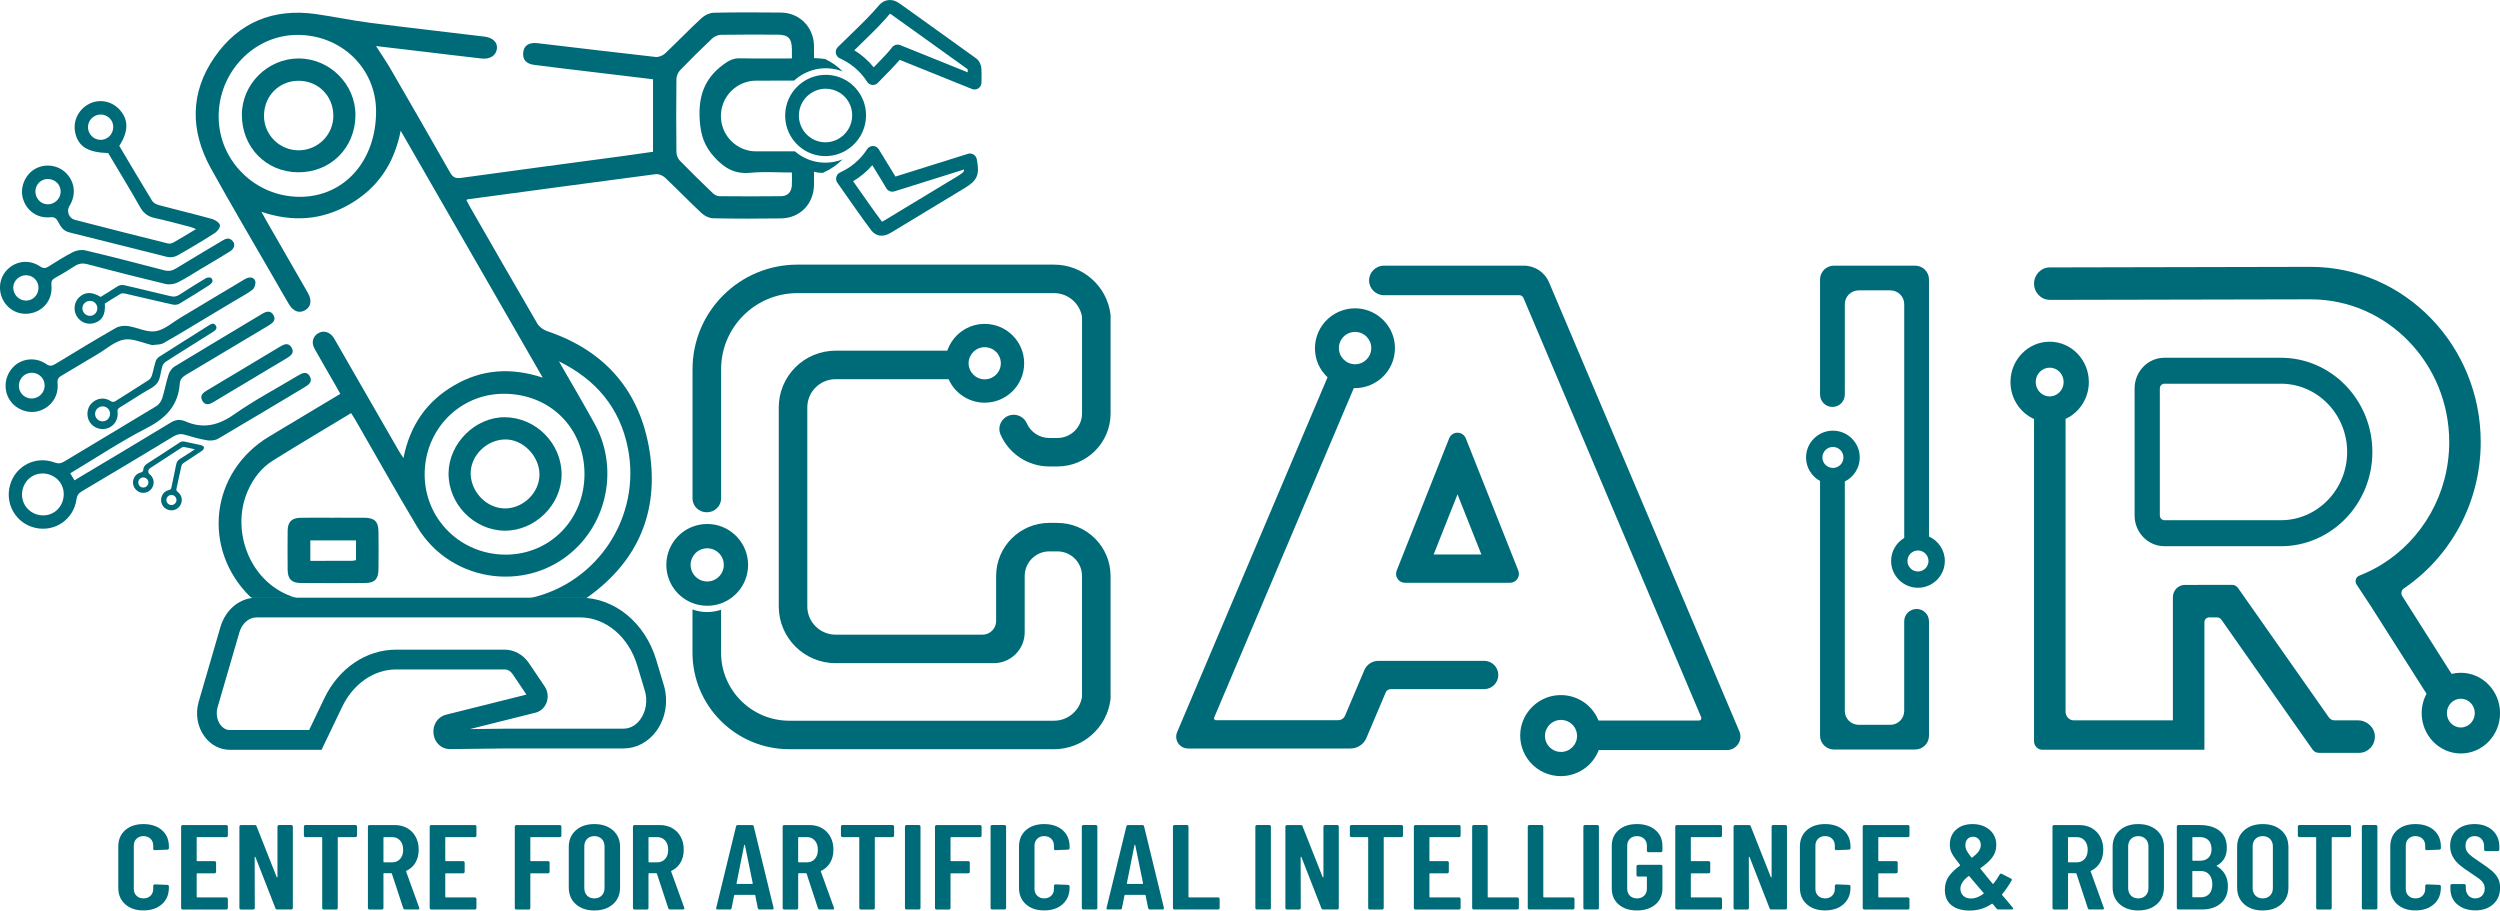 <?xml version="1.0" encoding="UTF-8"?>
<svg id="Layer_1" data-name="Layer 1" xmlns="http://www.w3.org/2000/svg" viewBox="0 0 976.46 355.65">
  <defs>
    <style>
      .cls-1 {
        fill: #006b78;
        stroke-width: 0px;
      }
    </style>
  </defs>
  <g>
    <path class="cls-1" d="M961.15,262.77c-1.23,0-2.44.15-3.6.44l-19.25-30.36c-.65-1-.37-2.35.6-3.01,18.08-12.25,30.03-33.32,30.03-57.2,0-37.72-29.8-68.41-66.44-68.41l-101.89.22c-3.39.01-6.13,2.84-6.13,6.33,0,1.75.69,3.34,1.8,4.48,1.12,1.15,2.66,1.86,4.36,1.86h6.16l95.72-.2c29.84,0,54.12,25,54.12,55.73,0,20.32-10.62,38.14-26.43,47.87-2.75,1.7-5.65,3.13-8.68,4.31-1.37.53-1.88,2.24-1.07,3.49l5.51,8.35,21.81,34.3c-1.21,2.24-1.9,4.83-1.9,7.58,0,8.69,6.86,15.75,15.3,15.75s15.31-7.06,15.31-15.75-6.87-15.77-15.31-15.77ZM961.15,284.14c-3,0-5.44-2.51-5.44-5.61s2.44-5.62,5.44-5.62,5.46,2.52,5.46,5.62-2.45,5.61-5.46,5.61Z"/>
    <path class="cls-1" d="M927.5,286.6c-.48-2.9-3.45-5.24-6.31-5.24h-9.32c-.9,0-1.76-.44-2.29-1.21l-35.47-50.53c-.53-.75-1.37-1.19-2.27-1.19l-18.51.03c-2.56.01-4.63,2.14-4.63,4.78v48.12h-38.67c-1.8,0-3.25-1.5-3.25-3.35v-114.4c5.36-2.45,9.09-7.98,9.09-14.4,0-8.69-6.86-15.75-15.3-15.75s-15.31,7.06-15.31,15.75c0,6.46,3.79,12.01,9.2,14.45v125.83c0,1.84,1.45,3.35,3.25,3.35h63.3v-49.81c0-1.04.83-1.89,1.84-1.89h3.04c.7-.01,1.35.33,1.76.91l29.91,42.62,5.67,8.07c.57.82,1.49,1.31,2.48,1.31h15.72c1.7,0,3.24-.71,4.36-1.86,1.34-1.38,2.07-3.4,1.71-5.58ZM803.58,153.88c-.86.61-1.9.95-3,.95s-2.11-.33-2.97-.91c-1.49-.99-2.49-2.74-2.49-4.71,0-3.1,2.45-5.61,5.46-5.61s5.44,2.51,5.44,5.61c0,1.95-.97,3.68-2.44,4.67Z"/>
    <path class="cls-1" d="M890.87,213.34h-45.49c-6.42,0-11.64-5.37-11.64-11.98v-49.65c0-6.61,5.22-11.98,11.64-11.98h45.49c19.71,0,35.74,16.51,35.74,36.81s-16.03,36.81-35.74,36.81ZM845.38,149.87c-.98,0-1.78.82-1.78,1.83v49.65c0,1.01.8,1.84,1.78,1.84h45.49c14.27,0,25.89-11.96,25.89-26.66s-11.61-26.66-25.89-26.66h-45.49Z"/>
  </g>
  <g>
    <path class="cls-1" d="M593.02,222.86l-20.5-51.65c-.53-1.34-1.81-2.2-3.25-2.2s-2.72.86-3.25,2.2l-20.5,51.65c-.43,1.08-.29,2.29.36,3.24.65.96,1.73,1.53,2.89,1.53h41c1.16,0,2.24-.57,2.89-1.53.65-.96.79-2.17.36-3.24ZM559.96,216.56l9.32-23.47,9.32,23.47h-18.63Z"/>
    <path class="cls-1" d="M679.35,285.63l-73.47-173.34-.84-2c-1.68-3.97-5.55-6.53-9.87-6.53h-54.64c-3.19,0-5.79,2.59-5.79,5.77s2.6,5.78,5.79,5.78h52.97c.66,0,1.25.39,1.51,1l69.44,163.81c.17.41.02.73-.08.88-.11.16-.34.42-.78.42h-39.24c-2.65-6.63-9.42-10.7-16.7-9.81-7.15.87-12.95,6.68-13.78,13.83-.53,4.51.9,9.03,3.9,12.4,3.01,3.38,7.33,5.31,11.85,5.31,6.63,0,12.51-4.11,14.82-10.18h50.04c1.78,0,3.43-.88,4.42-2.37.98-1.48,1.16-3.34.46-4.98ZM609.7,293.69c-3.46,0-6.26-2.8-6.26-6.25s2.8-6.25,6.26-6.25,6.27,2.8,6.27,6.25-2.8,6.25-6.27,6.25Z"/>
    <path class="cls-1" d="M579.67,258.12h-41.32c-2.38,0-4.52,1.42-5.45,3.6l-7.54,17.8c-.46,1.08-1.51,1.77-2.68,1.77h-47.75c-.35,0-.54-.21-.63-.33-.08-.13-.2-.38-.06-.71l54.53-128.66c4.58.14,9.03-1.78,12.1-5.2,2.96-3.3,4.37-7.73,3.88-12.16-.8-7.15-6.58-12.91-13.74-13.71-4.44-.49-8.88.92-12.19,3.87-3.32,2.96-5.22,7.19-5.22,11.62s1.77,8.4,4.92,11.34l-58.75,138.6c-.61,1.43-.46,3.05.41,4.34.86,1.29,2.3,2.06,3.85,2.06h63.43c2.73,0,5.19-1.62,6.25-4.14l7.54-17.8c.32-.75,1.06-1.24,1.88-1.24h36.53c3.06,0,5.55-2.48,5.55-5.54s-2.49-5.53-5.55-5.53ZM529.28,129.64c3.49,0,6.32,2.83,6.32,6.31s-2.83,6.32-6.32,6.32-6.33-2.83-6.33-6.32,2.83-6.31,6.33-6.31Z"/>
  </g>
  <g>
    <path class="cls-1" d="M748.59,237.85c-2.67,0-4.84,2.16-4.84,4.83v35.02c0,2.98-2.42,5.4-5.42,5.4h-12.36c-2.99,0-5.42-2.42-5.42-5.4v-89.64c3.46-1.71,5.84-5.27,5.84-9.38,0-5.77-4.71-10.47-10.49-10.47s-10.49,4.7-10.49,10.47c0,3.96,2.21,7.41,5.47,9.19v99.48c0,2.98,2.42,5.4,5.42,5.4h31.71c2.99,0,5.42-2.42,5.42-5.4v-44.67c0-2.67-2.17-4.83-4.84-4.83ZM715.91,174.57c2.27,0,4.11,1.84,4.11,4.1s-1.84,4.1-4.11,4.1-4.11-1.84-4.11-4.1,1.84-4.1,4.11-4.1Z"/>
    <path class="cls-1" d="M753.43,209.56v-100.4c0-2.98-2.43-5.4-5.42-5.4h-31.71c-2.99,0-5.42,2.42-5.42,5.4v44.95c0,2.67,2.17,4.83,4.84,4.83s4.84-2.16,4.84-4.83v-35.3c0-2.98,2.42-5.4,5.42-5.4h12.36c2.99,0,5.42,2.42,5.42,5.4v91.31c-3.06,1.83-5.12,5.17-5.12,8.98,0,5.77,4.71,10.47,10.49,10.47s10.49-4.7,10.49-10.47c0-4.25-2.55-7.91-6.2-9.55ZM749.13,223.21c-2.27,0-4.11-1.84-4.11-4.1s1.84-4.1,4.11-4.1,4.11,1.84,4.11,4.1-1.84,4.1-4.11,4.1Z"/>
  </g>
  <path class="cls-1" d="M433.73,122.7c-1.41-11.03-10.87-19.34-22.02-19.34h-100.25c-22.63,0-40.97,18.29-40.97,40.88v50.48c0,2.97,2.5,5.37,5.58,5.37h0c3.08,0,5.58-2.41,5.58-5.37v-50.48c0-16.44,13.35-29.75,29.81-29.75h100.25c5.43,0,10.08,3.99,10.92,9.31v37.67c0,5.3-4.31,9.6-9.64,9.6h-3.13c-3.93,0-7.32-2.36-8.82-5.74-.88-2.02-2.89-3.33-5.1-3.33-4,0-6.73,4.08-5.14,7.73,3.19,7.34,10.52,12.46,19.06,12.46h3.13c11.49,0,20.79-9.28,20.79-20.73v-38.41l-.05-.35ZM412.98,204.23h-3.13c-11.47,0-20.78,9.28-20.78,20.74v17.59c0,2.95-2.39,5.33-5.32,5.33h-57.37c-6.11,0-11.06-4.95-11.06-11.03v-77.73c0-6.09,4.95-11.03,11.06-11.03h44.13c2.39,5.4,7.81,9.18,14.09,9.18,8.52,0,15.42-6.89,15.42-15.39s-6.9-15.39-15.42-15.39c-6.78,0-12.53,4.4-14.6,10.47h-43.62c-12.28,0-22.21,9.92-22.21,22.16v77.73c0,12.24,9.94,22.16,22.21,22.16h61.76c6.67,0,12.09-5.4,12.09-12.05v-21.99c0-5.31,4.31-9.62,9.62-9.62h3.13c5.32,0,9.64,4.31,9.64,9.62v47.21c-.84,5.33-5.48,9.31-10.92,9.31h-103.4c-14.73,0-26.67-11.92-26.67-26.62v-16.72c-1.69.58-3.52.9-5.42.9-2.02,0-3.95-.36-5.74-1.02v16.85c0,20.85,16.94,37.74,37.83,37.74h103.4c11.15,0,20.62-8.32,22.02-19.34l.05-.35v-47.95c0-11.46-9.31-20.74-20.79-20.74ZM384.61,135.61c3.48,0,6.3,2.8,6.3,6.27s-2.83,6.28-6.3,6.28-6.29-2.82-6.29-6.28,2.81-6.27,6.29-6.27Z"/>
  <g>
    <g>
      <path class="cls-1" d="M117.07,76.87c-17.34,0-31.56-14-31.67-31.16-.11-17.53,13.78-32.03,30.71-32.08,17.23-.04,30.75,13.05,30.78,29.79.03,19.46-12.45,33.46-29.82,33.46ZM228.29,185.22c-.03,17.71-13.45,31.4-30.78,31.41-17.61,0-31.65-13.9-31.65-31.35,0-17.49,13.64-31.42,30.82-31.48,18.14-.05,31.63,13.36,31.61,31.42ZM309.29,72.44c-.19,2.57-1.62,4.16-4.22,4.19-8.06.08-16.12.08-24.18,0-.83-.02-1.82-.55-2.45-1.15-4.37-4.19-8.71-8.42-12.93-12.76-.76-.79-1.29-2.15-1.31-3.26-.1-9.53-.11-19.07,0-28.6.02-1.18.66-2.62,1.48-3.48,4.07-4.22,8.24-8.34,12.51-12.36.86-.8,2.28-1.41,3.46-1.42,7.29-.13,14.58-.08,21.87-.06,4.42,0,5.77,1.4,5.79,5.91v3.37c-6.98,0-13.67.09-20.36-.05-2.69-.06-4.55,1.03-6.66,2.62-7.29,5.48-9.57,12.44-8.99,21.49.38,5.85,1.76,10.16,5.76,14.53,4.06,4.45,8.1,6.66,14.14,6.07,5.21-.51,10.5-.1,16.1-.1,0,1.84.09,3.45-.02,5.04ZM310.5,59.12h-15.17c-7.59,0-13.76-6.19-13.76-13.81,0-3.78,1.52-7.21,3.98-9.71,2.46-2.49,5.86-4.05,9.63-4.1.86,0,12.69-.02,14.96-.02.21-.19.4-.35.6-.51,5.22-4.38,12.26-5.46,18.4-3.05-1.98-2.02-4.31-3.67-6.88-4.88-1.06-.17-2.41-.25-4.32-.36,0-1.55.03-3.14,0-4.73-.15-7.4-5.61-12.97-12.97-13.05-8.73-.08-17.47-.13-26.2.07-1.62.04-3.53.96-4.75,2.08-4.87,4.5-9.46,9.31-14.29,13.85-.89.84-2.51,1.48-3.69,1.34-15.34-1.71-30.68-3.57-46.01-5.37-3.49-.41-5.42.9-5.68,3.69-.25,2.65,1.09,4.34,4.21,4.76,7.22.96,14.47,1.78,21.71,2.66,8.19.99,16.38,1.97,24.79,2.98v28.32c-3.74.53-7.59,1.1-11.44,1.62-21.2,2.85-42.39,5.65-63.58,8.58-2.21.31-3.25-.33-4.28-2.17-7.66-13.46-15.38-26.88-23.14-40.27-1.72-2.96-3.66-5.78-5.75-9.06,6.37.75,12.43,1.46,18.47,2.18,7.62.9,15.23,1.85,22.86,2.7,3.3.37,5.65-1.29,5.9-3.97.22-2.38-1.62-4.2-4.88-4.6-14.94-1.82-29.91-3.49-44.84-5.41-7.02-.9-13.96-2.4-20.97-3.39-16.5-2.35-30.1,3.11-39.59,16.8-9.62,13.86-9.56,28.74-1.49,43.38,7.89,14.31,16.24,28.37,24.39,42.54,2.02,3.5,4,7.02,6.06,10.49,1.78,2.98,4.09,3.81,6.42,2.45,2.28-1.34,2.7-3.86,1.02-6.8-5.4-9.43-10.83-18.84-16.25-28.26-.52-.91-1.02-1.84-1.86-3.37,12.28,4.15,23.71,3.27,34.46-2.95,10.8-6.24,17.37-15.68,19.93-28.72,18.56,32.27,36.79,63.95,55.48,96.44-12.48-4.1-23.89-3.24-34.62,3.03-10.72,6.26-17.25,15.6-19.78,28.37-.74-1.12-1.31-1.9-1.78-2.73-8.16-14.16-16.3-28.33-24.46-42.51-.38-.66-.74-1.35-1.18-1.98-1.45-2.05-3.8-2.68-5.78-1.59-2.12,1.17-2.88,3.64-1.59,5.99,2.7,4.88,5.54,9.68,8.31,14.52.57,1,1.12,2,1.81,3.24-3.15,1.89-6.19,3.7-9.22,5.52-6.18,3.7-12.34,7.41-18.52,11.11-22.99,13.76-26.57,43.83-7.43,62.65.22.22.56.32.91.43h17.13c-18.1-5.11-25.81-26.13-19.09-41.62,2.16-5,5.36-9.21,9.94-12.07,10.01-6.25,20.17-12.26,30.51-18.51.62,1,1.19,1.84,1.7,2.72,8.02,13.91,15.85,27.94,24.1,41.71,13.6,22.71,45.42,26.15,63.35,7.04,11.86-12.64,14.4-31.96,6.02-47.19-4.53-8.24-9.33-16.33-14-24.49,14.41,7.07,23.84,18.17,26.94,33.93,5.28,26.77-11.85,52.6-37.96,58.48h21.83c.36-.26.63-.46.91-.66,19.29-13.97,27.29-33.12,23.73-56.38-3.61-23.62-17.3-39.52-40.11-47.19-1.45-.49-3.04-1.67-3.8-2.97-8.88-15.2-17.61-30.47-26.38-45.73-.47-.82-.88-1.67-1.29-2.46.2-.17.25-.27.32-.28,24.52-3.31,49.03-6.64,73.57-9.85,1.17-.15,2.8.52,3.7,1.37,4.83,4.55,9.42,9.34,14.27,13.87,1.15,1.07,2.96,1.96,4.49,1.99,8.82.19,17.66.17,26.48.05,7.44-.09,12.79-5.6,12.93-13.06.03-1.58,0-3.17,0-5.2,1.31.39,2.48.51,3.54.43.09-.05.19-.11.29-.15,2.75-1.24,5.23-2.96,7.33-5.09-2.19.87-4.47,1.3-6.75,1.3-4.26,0-8.48-1.5-11.87-4.42Z"/>
      <path class="cls-1" d="M130.2,202.19c-2.55,0-5.09-.02-7.64-.02,2.55,0,5.09.02,7.64.02,2.19,0,4.38-.02,6.56-.02-2.19,0-4.37,0-6.56,0Z"/>
      <path class="cls-1" d="M147.82,207.55c-.05-3.88-1.57-5.3-5.56-5.34-.74,0-1.48-.02-2.22,0-1.09,0-2.19,0-3.29,0-2.19,0-4.37,0-6.56,0-2.55,0-5.09-.02-7.64-.02-1.76,0-3.53,0-5.29.05-3.35.07-4.88,1.68-4.91,5.04-.05,5.1-.05,10.19,0,15.29.03,3.54,1.52,5.12,5.08,5.14,8.43.07,16.87.07,25.29,0,3.58-.03,5.05-1.54,5.1-5.15.08-5,.07-10.01,0-15ZM139.04,218.78c-.62.11-1.08.26-1.53.26-5.36.02-10.71.02-16.3.02v-7.99h17.83v7.71Z"/>
      <path class="cls-1" d="M197.3,162.96c-11.57-.13-21.95,10.1-22.1,21.79-.15,12.08,9.9,22.4,21.91,22.52,11.83.11,22.2-10.09,22.24-21.89.05-12.11-9.96-22.27-22.06-22.41ZM197.5,198.58c-7.02.17-13.39-6.03-13.66-13.28-.26-7.14,6.09-13.58,13.5-13.66,6.91-.07,13.3,6.43,13.37,13.61.06,6.97-6.07,13.17-13.21,13.34Z"/>
      <path class="cls-1" d="M116.67,22.83c-12.06,0-22.16,9.97-22.2,21.93-.04,12.75,9.44,22.47,22.01,22.53,12.6.08,22.24-9.49,22.35-22.21.11-12.09-10-22.23-22.17-22.25ZM116.65,58.71c-7.5,0-13.57-6.07-13.54-13.52.04-7.8,5.99-13.74,13.69-13.64,7.59.09,13.37,5.97,13.4,13.64.04,7.44-6.05,13.52-13.55,13.52Z"/>
    </g>
    <g>
      <path class="cls-1" d="M120.96,146.88c-1.2-1.97-2.88-1.2-4.49-.23-8.35,5.04-17.04,9.58-24.99,15.18-6.29,4.43-12.33,5.79-19.31,2.64-.08-.03-.17-.03-.26-.06-1.92-.77-3.58-.36-5.35.72-11.66,7.07-23.38,14.04-35.08,21.04l-2.4,1.44-1.64-2.76c10.1-6.04,19.76-12.47,30.01-17.74,7.46-3.84,12.17-8.83,12.77-17.33.13-1.74,1.2-2.67,2.63-3.51,10.76-6.38,21.48-12.84,32.23-19.23,1.57-.94,2.79-2.1,1.74-3.94-1.12-1.98-2.8-1.5-4.46-.5-11.39,6.84-22.82,13.63-34.17,20.54-1.05.63-1.96,1.95-2.34,3.14-.99,3.04-1.51,6.23-2.49,9.27-.37,1.17-1.27,2.46-2.3,3.08-11.95,7.26-23.97,14.39-35.94,21.61-1.28.77-2.31.96-3.8.4-7.4-2.76-15.29,1.31-17.4,8.83-2.09,7.46,2.38,15.02,9.9,16.71,7.61,1.71,14.93-3.29,16.05-11.13.22-1.56.84-2.41,2.13-3.18,11.95-7.09,23.88-14.21,35.76-21.41,1.54-.94,2.9-1.12,4.58-.61,2.81.84,5.65,1.65,8.53,2.12,1.39.23,3.16.06,4.34-.63,11.32-6.63,22.54-13.41,33.81-20.13,1.69-1.01,3.2-2.21,1.92-4.31ZM20.97,200.17c-3.81,2.31-8.99.97-11.26-2.89-2.27-3.86-.92-9.06,2.93-11.29,3.76-2.18,8.82-.88,11.1,2.84,2.32,3.79,1.04,9.06-2.77,11.35Z"/>
      <path class="cls-1" d="M70.59,197.04c.84-1.78.39-3.74-1.24-4.98-.47-.36-.54-.67-.42-1.2.65-2.93,1.24-5.87,1.91-8.8.1-.44.44-.94.81-1.19,2.43-1.64,4.91-3.2,7.33-4.85.38-.26.74-.88.7-1.29-.03-.32-.67-.72-1.1-.83-2.14-.52-4.3-.91-6.45-1.41-.77-.18-1.37-.06-2.02.38-4.14,2.73-8.29,5.45-12.47,8.12-.94.6-1.61,1.25-1.66,2.41-.03.71-.38,1.01-1.11,1.19-1.82.44-2.98,2.14-2.93,4.02.05,1.8,1.45,3.45,3.22,3.81,1.8.37,3.66-.57,4.45-2.24.8-1.7.38-3.64-1.07-4.86-.91-.76-.83-1.87.21-2.55,4.03-2.64,8.07-5.28,12.12-7.9.27-.17.64-.34.93-.29,1.34.23,2.68.55,4.32.9-2.1,1.36-3.89,2.58-5.74,3.7-.9.54-1.37,1.21-1.57,2.25-.58,3.02-1.27,6.01-1.88,9.02-.11.53-.29.79-.87.92-1.97.47-3.19,2.1-3.14,4.07.04,1.82,1.39,3.42,3.21,3.8,1.83.38,3.66-.52,4.46-2.2ZM57.92,188.85c-.22,1.03-1.32,1.76-2.35,1.54-1.05-.22-1.73-1.28-1.51-2.35.23-1.09,1.23-1.74,2.32-1.52,1.08.23,1.76,1.26,1.54,2.32ZM65.03,194.91c.21-1.08,1.24-1.77,2.3-1.56,1.06.21,1.77,1.26,1.57,2.32-.2,1.05-1.26,1.76-2.32,1.55-1.07-.21-1.76-1.23-1.55-2.31Z"/>
      <path class="cls-1" d="M83.7,91.19c1.05-.68,2.36-2.25,2.21-3.2-.16-.98-1.83-2.12-3.04-2.46-6.9-1.91-13.86-3.56-20.78-5.41-.97-.26-2.16-.85-2.65-1.66-4.34-7.07-8.53-14.23-12.85-21.49,3.66-5.64,3.67-10.26.14-14.13-3.11-3.42-8.05-4.33-12.02-2.21-4.21,2.24-6.34,6.81-5.3,11.33,1.23,5.31,4.92,7.57,12.85,7.83,4.16,7.01,8.46,14.01,12.49,21.15,1.36,2.41,3.08,3.65,5.73,4.22,4.72,1,9.37,2.32,14.04,3.52.58.15,1.13.43,2.05.79-3.21,1.92-6,3.64-8.84,5.25-.6.34-1.5.53-2.15.37-12.13-3.03-24.24-6.09-36.35-9.23-2.33-.6-3.34-3.43-2.12-5.39,2.69-4.3,2.19-9.35-1.26-12.84-3.24-3.27-8.46-3.91-12.38-1.52-3.82,2.32-5.74,7.24-4.5,11.49,1.38,4.7,5.63,7.76,10.61,7.25,1.78-.18,2.46.51,3.16,1.82.97,1.82,1.91,3.5,4.29,4.08,12.81,3.14,25.57,6.48,38.38,9.62,1.18.29,2.77.02,3.85-.58,4.89-2.74,9.71-5.62,14.43-8.64ZM35.12,52.29c-1.45-2.34-.75-5.36,1.58-6.8,2.33-1.45,5.37-.75,6.81,1.55,1.42,2.26.68,5.41-1.6,6.84-2.3,1.44-5.34.73-6.79-1.59ZM14.47,77.29c-1.34-2.36-.52-5.46,1.82-6.77,2.32-1.3,5.48-.43,6.77,1.88,1.34,2.39.5,5.35-1.9,6.73-2.41,1.39-5.31.59-6.69-1.84Z"/>
      <path class="cls-1" d="M91.87,117.33c2.29-1.38,4.71-2.6,6.81-4.23.76-.59,1.28-2.29,1.02-3.25-.43-1.54-1.97-1.77-3.43-1.14-.71.31-1.36.75-2.03,1.15-7.85,4.7-15.69,9.4-23.54,14.08-3.26,1.94-6.39,4.84-9.88,5.42-3.4.56-7.16-1.46-10.82-2.01-1.55-.23-3.47,0-4.8.76-7.93,4.55-15.76,9.3-23.57,14.05-1.31.79-2.22.97-3.63,0-4.04-2.78-9.29-2.24-12.62.99-3.43,3.34-4.19,8.54-1.84,12.64,2.31,4.04,7.47,6.08,11.84,4.67,4.67-1.51,7.6-5.76,7.1-10.78-.16-1.64.42-2.3,1.64-3.01,4.76-2.79,9.47-5.67,14.23-8.49,3.34-1.97,6.53-4.92,10.11-5.54,3.38-.58,7.18,1.3,10.8,2.1.08.02.17.07.25.05,1.46-.23,3.14-.09,4.35-.78,5.71-3.22,11.29-6.67,16.91-10.03l11.11-6.65ZM14.95,154.93c-2.42,1.45-5.56.64-6.94-1.77-1.37-2.4-.48-5.58,1.94-6.94,2.43-1.36,5.58-.46,6.9,1.98,1.27,2.37.44,5.34-1.89,6.74Z"/>
      <path class="cls-1" d="M45.91,160.95c-.13-1,.22-1.42.98-1.88,2.95-1.8,5.87-3.66,8.79-5.52,1.98-1.26,4.43-2.2,5.76-3.97,1.25-1.68,1.25-4.28,1.94-6.43.22-.69.73-1.44,1.32-1.83,3.01-2,6.09-3.88,9.14-5.81l9.55-6.01c.9-.56,1.54-1.3.89-2.35-.66-1.06-1.57-.78-2.48-.21-6.57,4.15-13.17,8.27-19.71,12.46-.6.39-1.11,1.15-1.33,1.85-.56,1.77-.87,3.62-1.43,5.39-.22.69-.72,1.45-1.31,1.83-4.25,2.76-8.56,5.42-12.83,8.14-.7.45-1.2.53-1.98.03-2.45-1.58-5.43-1.17-7.43.86-1.84,1.87-2.17,4.96-.78,7.26,1.44,2.37,4.41,3.42,7.09,2.49,2.53-.88,4.19-3.47,3.83-6.3ZM37.59,163.24c-.84-1.32-.48-3.09.82-3.99,1.35-.93,3.18-.6,4.09.74.9,1.32.52,3.21-.83,4.1-1.34.89-3.21.5-4.08-.86Z"/>
      <path class="cls-1" d="M79.13,104.64h0c3.55-2.13,7.13-4.21,10.64-6.4,1.93-1.2,2.24-3,.92-4.3-1.37-1.33-2.67-.65-3.99.13-6,3.59-12.02,7.13-17.97,10.79-1.52.93-2.86,1.16-4.59.71-10.25-2.69-20.52-5.33-30.84-7.78-1.48-.36-3.42-.02-4.8.67-3.3,1.66-6.42,3.69-9.57,5.65-1.14.72-1.94.82-3.19-.01-4.25-2.83-9.33-2.29-12.82,1.13-3.26,3.21-3.87,8.38-1.46,12.41,2.49,4.15,7.21,5.9,11.85,4.38,4.49-1.46,7.27-5.68,6.77-10.67-.15-1.49.27-2.17,1.47-2.83,2.55-1.43,5.1-2.91,7.54-4.53,1.63-1.08,3.12-1.3,5.05-.79,10.17,2.69,20.36,5.29,30.58,7.73,1.49.35,3.43.02,4.81-.67,3.31-1.67,6.41-3.74,9.59-5.64ZM12.76,116.67c-2.27,1.44-5.35.71-6.8-1.62-1.48-2.38-.81-5.3,1.55-6.78,2.34-1.46,5.36-.78,6.8,1.52,1.41,2.25.69,5.45-1.56,6.88Z"/>
      <path class="cls-1" d="M30.81,116.22c-1.87,1.88-2.23,4.91-.86,7.23,1.47,2.49,4.27,3.57,6.98,2.69,3.05-.98,4.31-3.32,4.02-7.58,2.04-1.27,4.1-2.61,6.22-3.83.44-.25,1.17-.18,1.72-.06,6.22,1.43,12.42,2.92,18.65,4.3.8.18,1.87.04,2.56-.37,3.95-2.35,7.84-4.8,11.71-7.28.51-.33,1.03-.9,1.19-1.46.11-.39-.28-1.26-.62-1.37-.59-.19-1.43-.15-1.95.16-3.5,2.1-6.98,4.24-10.4,6.48-1.12.73-2.13.87-3.42.55-5.95-1.46-11.93-2.8-17.87-4.24-1.14-.28-2.05-.14-3.02.51-2.09,1.38-4.23,2.66-6.42,4.03-3.38-2.12-6.25-2.01-8.48.23ZM33.58,117.95c1.38-.86,3.18-.44,4.02.92.83,1.34.39,3.24-.95,4.06-1.36.85-3.15.41-4.01-.97-.87-1.41-.47-3.14.94-4.01Z"/>
      <path class="cls-1" d="M111.92,139.95c-4.76,2.81-9.49,5.66-14.23,8.5-4.74,2.84-9.48,5.66-14.21,8.52-1.63.98-3.28,1.59-4.45-.44-1.16-2.04.28-3.13,1.88-4.09,9.49-5.66,18.97-11.33,28.44-17.03,1.62-.97,3.3-1.7,4.5.26,1.3,2.11-.22,3.28-1.92,4.28Z"/>
    </g>
    <path class="cls-1" d="M322.39,60.98c-3.74,0-7.45-1.34-10.41-3.97-.41-.37-.81-.76-1.18-1.16-5.84-6.38-5.44-16.39.9-22.32.25-.23.46-.42.68-.6,5.07-4.24,12.15-4.89,17.85-1.68h.04l.66.42c1.17.74,2.24,1.64,3.19,2.67,1.72,1.89,2.97,4.18,3.61,6.63.71,2.67.7,5.5-.02,8.19-.76,2.87-2.31,5.46-4.49,7.5-.52.49-1.08.95-1.68,1.38l-.21.14c-.14.08-.27.16-.39.23-.05.03-.07.05-.1.07l-.34.24c-2.52,1.51-5.32,2.25-8.1,2.25ZM322.53,34.65c-2.39,0-4.78.83-6.73,2.46-.17.14-.31.27-.46.4-4.16,3.89-4.43,10.48-.58,14.69.25.27.51.53.78.77,3.35,2.97,8.17,3.44,12.04,1.2.17-.13.36-.26.54-.37.11-.07.25-.15.38-.23.36-.26.71-.55,1.02-.84,1.45-1.35,2.47-3.06,2.97-4.95h0c.48-1.79.48-3.65.02-5.41-.43-1.64-1.23-3.11-2.37-4.36-.57-.63-1.22-1.18-1.92-1.64l-.18-.11c-1.69-1.07-3.61-1.6-5.51-1.6Z"/>
    <path class="cls-1" d="M381.5,62.14c-.15-.75-.61-1.41-1.27-1.8-.65-.39-1.45-.49-2.18-.26l-28.3,8.88c-1.31-2.17-3.18-5.21-5.13-8.38l-1.39-2.27c-.48-.79-1.34-1.27-2.26-1.28h-.03c-.91,0-1.76.46-2.26,1.24-.93,1.45-2,2.79-3.19,3.98h0c-2.1,2.13-4.58,3.85-7.33,5.09-.1.05-.2.1-.29.15-.59.35-1.02.93-1.21,1.6-.22.78-.07,1.61.39,2.28l1.76,2.51c4.34,6.2,8.83,12.61,11.49,16.08.59.77,1.92,2.09,4.02,2.09,1.04,0,2.27-.32,3.7-1.19,4.54-2.76,9.09-5.51,13.63-8.25,5.03-3.03,10.06-6.06,15.07-9.11,5.08-3.08,5.97-5.21,4.79-11.36ZM373.92,68.87h0c-5.01,3.05-10.03,6.08-15.05,9.1-4.56,2.75-9.11,5.49-13.66,8.26-.34.21-.57.31-.72.36-2.58-3.39-7-9.7-11.28-15.81,2.82-1.65,5.36-3.77,7.5-6.26,2.32,3.77,4.44,7.22,5.49,9.02.63,1.08,1.93,1.58,3.12,1.21l27.27-8.56c-.08,1.1-.79,1.53-2.69,2.68Z"/>
    <path class="cls-1" d="M383.31,26.69c-.08-1.18-.69-2.92-2.08-3.92-7.01-5.07-14.16-10.19-21.09-15.14-2.91-2.09-5.81-4.16-8.71-6.24-3.09-2.23-6.34-1.74-8.69,1.34-.26.35-.59.71-.95,1.09-.22.25-.45.49-.65.73-2.13,2.44-8.65,8.75-13.89,13.82-.64.63-.94,1.53-.78,2.42.15.89.75,1.64,1.56,2,.19.09.39.17.58.27,2.57,1.21,4.89,2.87,6.88,4.88,1.19,1.21,2.27,2.55,3.2,4.01.44.69,1.17,1.14,1.98,1.23.81.08,1.62-.21,2.19-.8,3.97-4.05,6.84-7.01,8.55-9,8.86,3.57,17.63,7.1,26.86,10.83l1.38.56c.32.13.66.19,1,.19.53,0,1.05-.15,1.51-.46.74-.49,1.19-1.34,1.19-2.23,0-.56,0-1.1.02-1.61.02-1.37.05-2.66-.06-3.95ZM351.58,17.61c-.33-.13-.67-.19-1.01-.19-.86,0-1.69.42-2.21,1.16-.92,1.34-4.29,4.86-7.09,7.72-2.14-2.64-4.7-4.89-7.59-6.66,5.46-5.3,9.69-9.45,11.52-11.55.18-.21.37-.41.56-.62.4-.44.86-.93,1.27-1.48.35-.46.56-.57.56-.59.05,0,.27.06.7.37,2.91,2.09,5.82,4.16,8.73,6.25,6.86,4.9,13.94,9.98,20.9,15,0,.03.02.06.02.09.03.38.05.76.06,1.15-9.04-3.65-17.67-7.13-26.42-10.65Z"/>
    <path class="cls-1" d="M125.59,292.87h-35.84c-3.8,0-7.37-1.86-9.8-5.11-2.85-3.82-3.73-8.92-2.35-13.66l8.5-29.21c1.99-6.85,7.64-11.45,14.05-11.45h126.49c13.39,0,25.31,9.76,29.67,24.29l2.95,9.82c1.88,6.26.76,13.03-2.99,18.1-3.14,4.24-7.77,6.68-12.69,6.68h-45.34l-22.53.26c-3.22.03-5.93-2.43-6.37-5.87-.46-3.56,1.58-6.75,4.85-7.56l31.42-7.86-5.36-7.96c-.8-1.18-1.92-1.86-3.08-1.86h-42.48c-8.66,0-16.73,5.6-21.05,14.61l-8.04,16.78ZM100.14,241.16c-2.96,0-5.64,2.37-6.66,5.89l-8.5,29.21c-.69,2.38-.26,5.01,1.12,6.86.56.75,1.79,2.02,3.64,2.02h31l5.94-12.4c5.61-11.71,16.33-18.99,27.98-18.99h42.48c3.7,0,7.23,1.96,9.45,5.25l6.17,9.15c1.28,1.89,1.51,4.39.61,6.53-.82,1.94-2.46,3.32-4.42,3.73l-25.42,6.36,14.64-.17h45.38c3.37,0,5.53-2.23,6.51-3.56,2.27-3.07,2.96-7.39,1.8-11.27l-2.95-9.82c-3.37-11.24-12.34-18.8-22.3-18.8h-126.49Z"/>
  </g>
  <g>
    <path class="cls-1" d="M48.89,353.18c-1.8-1.62-2.69-3.76-2.69-6.43v-16.07c0-2.7.9-4.84,2.69-6.43,1.8-1.58,4.18-2.38,7.14-2.38s5.41.79,7.22,2.38c1.82,1.59,2.72,3.73,2.72,6.43v.57c0,.16-.06.3-.18.42-.12.13-.27.19-.44.19l-4.87.19c-.42,0-.63-.19-.63-.57v-1.18c0-1.1-.35-1.99-1.05-2.69-.7-.69-1.62-1.04-2.77-1.04s-2.02.35-2.72,1.04c-.7.69-1.05,1.59-1.05,2.69v16.87c0,1.1.35,2,1.05,2.68.7.69,1.6,1.04,2.72,1.04s2.08-.35,2.77-1.04c.7-.69,1.05-1.58,1.05-2.68v-1.18c0-.15.06-.29.18-.4.12-.11.27-.17.44-.17l4.87.19c.17,0,.32.05.44.16.12.11.18.24.18.4v.56c0,2.67-.91,4.82-2.72,6.43-1.81,1.62-4.22,2.43-7.22,2.43s-5.35-.81-7.14-2.43Z"/>
    <path class="cls-1" d="M88.82,326.79c-.12.11-.27.17-.44.17h-11.3c-.18,0-.26.08-.26.24v8.91c0,.15.09.23.26.23h6.7c.17,0,.32.06.44.17s.18.24.18.4v3.63c0,.15-.06.29-.18.4s-.27.16-.44.16h-6.7c-.18,0-.26.08-.26.24v8.95c0,.15.09.23.26.23h11.3c.17,0,.32.06.44.17.12.11.18.24.18.4v3.58c0,.16-.06.29-.18.4-.12.11-.27.17-.44.17h-17.01c-.17,0-.33-.05-.45-.17-.12-.11-.18-.24-.18-.4v-31.85c0-.15.06-.29.18-.4.12-.11.27-.17.45-.17h17.01c.17,0,.32.06.44.17.12.11.18.24.18.4v3.58c0,.16-.06.29-.18.4Z"/>
    <path class="cls-1" d="M108.56,322.41c.12-.11.27-.17.44-.17h4.76c.17,0,.32.06.44.17.12.11.18.24.18.4v31.85c0,.16-.06.29-.18.4-.12.11-.27.17-.44.17h-5.5c-.35,0-.58-.16-.68-.47l-7.8-19.98c-.04-.09-.1-.13-.18-.12-.09.02-.13.07-.13.17l.05,19.84c0,.16-.06.29-.18.4-.12.11-.27.17-.44.17h-4.76c-.17,0-.33-.05-.45-.17-.12-.11-.18-.24-.18-.4v-31.85c0-.15.06-.29.18-.4.12-.11.27-.17.45-.17h5.39c.35,0,.57.16.68.47l7.85,19.84c.04.09.1.13.18.12.09-.02.13-.07.13-.16v-19.7c0-.15.06-.29.18-.4Z"/>
    <path class="cls-1" d="M139.27,322.41c.12.11.18.24.18.4v3.58c0,.16-.06.29-.18.4-.12.11-.27.17-.44.17h-6.65c-.18,0-.26.08-.26.24v27.47c0,.16-.06.29-.18.4-.12.11-.27.17-.45.17h-4.81c-.18,0-.33-.05-.45-.17-.12-.11-.18-.24-.18-.4v-27.47c0-.16-.09-.24-.26-.24h-6.28c-.18,0-.32-.05-.44-.17-.12-.11-.18-.24-.18-.4v-3.58c0-.15.06-.29.18-.4.12-.11.27-.17.44-.17h19.52c.18,0,.32.06.44.17Z"/>
    <path class="cls-1" d="M157.51,354.76l-4.45-13.52c-.07-.13-.16-.19-.26-.19h-2.77c-.18,0-.26.08-.26.24v13.38c0,.16-.06.29-.18.4-.12.11-.27.17-.45.17h-4.81c-.17,0-.33-.05-.45-.17-.12-.11-.18-.24-.18-.4v-31.85c0-.15.06-.29.18-.4.12-.11.27-.17.45-.17h9.84c1.85,0,3.48.4,4.89,1.21,1.41.8,2.51,1.93,3.3,3.39.79,1.46,1.18,3.13,1.18,5.02s-.42,3.63-1.26,5.04c-.83,1.42-2.01,2.48-3.5,3.2-.14.03-.19.13-.16.28l5.13,14.18c.04.07.05.14.05.24,0,.28-.19.42-.57.42h-5.02c-.35,0-.58-.16-.68-.47ZM149.77,327.2v9.37c0,.16.09.24.26.24h3.19c1.26,0,2.28-.44,3.06-1.32.79-.88,1.18-2.07,1.18-3.58s-.39-2.71-1.18-3.6-1.8-1.34-3.06-1.34h-3.19c-.18,0-.26.08-.26.24Z"/>
    <path class="cls-1" d="M185.91,326.79c-.12.11-.27.17-.44.17h-11.3c-.17,0-.26.08-.26.24v8.91c0,.15.09.23.26.23h6.7c.17,0,.32.06.44.17s.18.24.18.4v3.63c0,.15-.06.29-.18.4s-.27.16-.44.16h-6.7c-.17,0-.26.08-.26.24v8.95c0,.15.09.23.26.23h11.3c.18,0,.32.06.44.17.12.11.18.24.18.4v3.58c0,.16-.06.29-.18.4-.12.11-.27.17-.44.17h-17.01c-.17,0-.33-.05-.45-.17-.12-.11-.18-.24-.18-.4v-31.85c0-.15.06-.29.18-.4.12-.11.27-.17.45-.17h17.01c.18,0,.32.06.44.17.12.11.18.24.18.4v3.58c0,.16-.06.29-.18.4Z"/>
    <path class="cls-1" d="M219.09,326.79c-.12.11-.27.17-.44.17h-11.25c-.18,0-.26.08-.26.24v8.91c0,.15.09.23.26.23h6.65c.18,0,.32.06.44.17.12.11.18.24.18.4v3.63c0,.15-.06.29-.18.4-.12.11-.27.16-.44.16h-6.65c-.18,0-.26.08-.26.24v13.34c0,.16-.06.29-.18.4-.12.11-.27.17-.45.17h-4.81c-.17,0-.33-.05-.45-.17-.12-.11-.18-.24-.18-.4v-31.85c0-.15.06-.29.18-.4.12-.11.27-.17.45-.17h16.95c.18,0,.32.06.44.17.12.11.18.24.18.4v3.58c0,.16-.06.29-.18.4Z"/>
    <path class="cls-1" d="M224.9,353.16c-1.83-1.63-2.75-3.8-2.75-6.51v-15.83c0-2.7.92-4.87,2.75-6.5,1.83-1.63,4.25-2.45,7.25-2.45s5.42.82,7.27,2.45c1.85,1.63,2.77,3.8,2.77,6.5v15.83c0,2.7-.92,4.87-2.77,6.51-1.85,1.63-4.27,2.45-7.27,2.45s-5.42-.82-7.25-2.45ZM235.02,349.79c.73-.74,1.1-1.7,1.1-2.9v-16.3c0-1.19-.37-2.16-1.1-2.9-.73-.74-1.69-1.11-2.88-1.11s-2.14.37-2.85,1.11c-.72.74-1.07,1.7-1.07,2.9v16.3c0,1.2.36,2.16,1.07,2.9.72.74,1.67,1.11,2.85,1.11s2.15-.37,2.88-1.11Z"/>
    <path class="cls-1" d="M261.03,354.76l-4.45-13.52c-.07-.13-.16-.19-.26-.19h-2.77c-.17,0-.26.08-.26.24v13.38c0,.16-.06.29-.18.4-.12.11-.27.17-.45.17h-4.81c-.17,0-.33-.05-.45-.17-.12-.11-.18-.24-.18-.4v-31.85c0-.15.06-.29.18-.4.12-.11.27-.17.45-.17h9.84c1.85,0,3.48.4,4.89,1.21,1.41.8,2.51,1.93,3.3,3.39.79,1.46,1.18,3.13,1.18,5.02s-.42,3.63-1.26,5.04c-.83,1.42-2.01,2.48-3.5,3.2-.14.03-.19.13-.16.28l5.13,14.18c.04.07.05.14.05.24,0,.28-.19.42-.57.42h-5.02c-.35,0-.58-.16-.68-.47ZM253.29,327.2v9.37c0,.16.09.24.26.24h3.19c1.26,0,2.28-.44,3.06-1.32.79-.88,1.18-2.07,1.18-3.58s-.39-2.71-1.18-3.6-1.8-1.34-3.06-1.34h-3.19c-.17,0-.26.08-.26.24Z"/>
    <path class="cls-1" d="M295.99,354.71l-.99-4.95c0-.15-.11-.24-.31-.24h-7.64c-.21,0-.31.08-.31.24l-.99,4.95c-.04.35-.26.52-.68.52h-4.76c-.49,0-.68-.2-.57-.61l7.75-31.85c.07-.35.3-.52.68-.52h5.55c.38,0,.61.18.68.52l7.75,31.85v.19c0,.28-.19.42-.58.42h-4.86c-.42,0-.65-.17-.68-.52ZM287.94,345.24h5.81c.21,0,.29-.08.26-.24l-3.04-14.89c-.03-.09-.09-.14-.15-.14-.07,0-.12.05-.16.14l-2.98,14.89c-.03.16.05.24.26.24Z"/>
    <path class="cls-1" d="M319.49,354.76l-4.44-13.52c-.07-.13-.16-.19-.26-.19h-2.77c-.18,0-.26.08-.26.24v13.38c0,.16-.06.29-.18.4-.12.11-.27.17-.45.17h-4.81c-.17,0-.33-.05-.45-.17-.12-.11-.18-.24-.18-.4v-31.85c0-.15.06-.29.18-.4.12-.11.27-.17.45-.17h9.84c1.85,0,3.48.4,4.89,1.21,1.41.8,2.51,1.93,3.3,3.39.79,1.46,1.18,3.13,1.18,5.02s-.42,3.63-1.26,5.04c-.83,1.42-2.01,2.48-3.5,3.2-.14.03-.19.13-.16.28l5.13,14.18c.04.07.05.14.05.24,0,.28-.19.42-.57.42h-5.02c-.35,0-.58-.16-.68-.47ZM311.75,327.2v9.37c0,.16.09.24.26.24h3.19c1.26,0,2.28-.44,3.06-1.32.79-.88,1.18-2.07,1.18-3.58s-.39-2.71-1.18-3.6-1.8-1.34-3.06-1.34h-3.19c-.18,0-.26.08-.26.24Z"/>
    <path class="cls-1" d="M349.04,322.41c.12.11.18.24.18.4v3.58c0,.16-.06.29-.18.4-.12.11-.27.17-.44.17h-6.65c-.17,0-.26.08-.26.24v27.47c0,.16-.06.29-.18.4-.12.11-.27.17-.45.17h-4.81c-.17,0-.33-.05-.45-.17-.12-.11-.18-.24-.18-.4v-27.47c0-.16-.09-.24-.26-.24h-6.28c-.17,0-.32-.05-.44-.17-.12-.11-.18-.24-.18-.4v-3.58c0-.15.06-.29.18-.4.12-.11.27-.17.44-.17h19.52c.17,0,.32.06.44.17Z"/>
    <path class="cls-1" d="M353.64,355.06c-.12-.11-.18-.24-.18-.4v-31.85c0-.15.06-.29.18-.4.12-.11.27-.17.45-.17h4.81c.18,0,.33.06.45.17.12.11.18.24.18.4v31.85c0,.16-.06.29-.18.4-.12.11-.27.17-.45.17h-4.81c-.18,0-.33-.05-.45-.17Z"/>
    <path class="cls-1" d="M383.21,326.79c-.12.11-.27.17-.44.17h-11.25c-.18,0-.26.08-.26.24v8.91c0,.15.09.23.26.23h6.65c.18,0,.32.06.44.17.12.11.18.24.18.4v3.63c0,.15-.06.29-.18.4-.12.11-.27.16-.44.16h-6.65c-.18,0-.26.08-.26.24v13.34c0,.16-.06.29-.18.4-.12.11-.27.17-.45.17h-4.81c-.17,0-.33-.05-.45-.17-.12-.11-.18-.24-.18-.4v-31.85c0-.15.06-.29.18-.4.12-.11.27-.17.45-.17h16.95c.18,0,.32.06.44.17.12.11.18.24.18.4v3.58c0,.16-.06.29-.18.4Z"/>
    <path class="cls-1" d="M387.08,355.06c-.12-.11-.18-.24-.18-.4v-31.85c0-.15.06-.29.18-.4.12-.11.27-.17.45-.17h4.81c.17,0,.33.06.45.17.12.11.18.24.18.4v31.85c0,.16-.06.29-.18.4-.12.11-.27.17-.45.17h-4.81c-.17,0-.33-.05-.45-.17Z"/>
    <path class="cls-1" d="M400.69,353.18c-1.8-1.62-2.69-3.76-2.69-6.43v-16.07c0-2.7.9-4.84,2.69-6.43,1.8-1.58,4.18-2.38,7.14-2.38s5.41.79,7.22,2.38c1.82,1.59,2.72,3.73,2.72,6.43v.57c0,.16-.06.3-.18.42-.12.13-.27.19-.44.19l-4.87.19c-.42,0-.63-.19-.63-.57v-1.18c0-1.1-.35-1.99-1.05-2.69-.7-.69-1.62-1.04-2.77-1.04s-2.02.35-2.72,1.04c-.7.69-1.05,1.59-1.05,2.69v16.87c0,1.1.35,2,1.05,2.68.7.69,1.6,1.04,2.72,1.04s2.08-.35,2.77-1.04c.7-.69,1.05-1.58,1.05-2.68v-1.18c0-.15.06-.29.18-.4.12-.11.27-.17.44-.17l4.87.19c.17,0,.32.05.44.16.12.11.18.24.18.4v.56c0,2.67-.91,4.82-2.72,6.43-1.81,1.62-4.22,2.43-7.22,2.43s-5.35-.81-7.14-2.43Z"/>
    <path class="cls-1" d="M422.72,355.06c-.12-.11-.18-.24-.18-.4v-31.85c0-.15.06-.29.18-.4.12-.11.27-.17.45-.17h4.81c.17,0,.33.06.45.17.12.11.18.24.18.4v31.85c0,.16-.06.29-.18.4-.12.11-.27.17-.45.17h-4.81c-.17,0-.33-.05-.45-.17Z"/>
    <path class="cls-1" d="M448.45,354.71l-.99-4.95c0-.15-.11-.24-.31-.24h-7.64c-.21,0-.31.08-.31.24l-.99,4.95c-.04.35-.26.52-.68.52h-4.76c-.49,0-.68-.2-.57-.61l7.75-31.85c.07-.35.3-.52.68-.52h5.55c.38,0,.61.18.68.52l7.75,31.85v.19c0,.28-.19.42-.58.42h-4.86c-.42,0-.65-.17-.68-.52ZM440.39,345.24h5.81c.21,0,.29-.08.26-.24l-3.04-14.89c-.03-.09-.09-.14-.15-.14-.07,0-.12.05-.16.14l-2.98,14.89c-.03.16.05.24.26.24Z"/>
    <path class="cls-1" d="M458.31,355.06c-.12-.11-.18-.24-.18-.4v-31.85c0-.15.06-.29.18-.4.12-.11.27-.17.45-.17h4.81c.18,0,.33.06.45.17.12.11.18.24.18.4v27.47c0,.15.09.23.26.23h11.3c.18,0,.32.06.44.17.12.11.18.24.18.4v3.58c0,.16-.06.29-.18.4-.12.11-.27.17-.44.17h-17.01c-.17,0-.33-.05-.45-.17Z"/>
    <path class="cls-1" d="M490.5,355.06c-.12-.11-.18-.24-.18-.4v-31.85c0-.15.06-.29.18-.4.12-.11.27-.17.45-.17h4.81c.17,0,.33.06.45.17.12.11.18.24.18.4v31.85c0,.16-.06.29-.18.4-.12.11-.27.17-.45.17h-4.81c-.18,0-.33-.05-.45-.17Z"/>
    <path class="cls-1" d="M517.09,322.41c.12-.11.27-.17.44-.17h4.76c.18,0,.32.06.44.17.12.11.18.24.18.4v31.85c0,.16-.06.29-.18.4-.12.11-.27.17-.44.17h-5.49c-.35,0-.58-.16-.68-.47l-7.8-19.98c-.04-.09-.1-.13-.18-.12-.09.02-.13.07-.13.17l.05,19.84c0,.16-.06.29-.18.4-.12.11-.27.17-.44.17h-4.76c-.17,0-.33-.05-.45-.17-.12-.11-.18-.24-.18-.4v-31.85c0-.15.06-.29.18-.4.12-.11.27-.17.45-.17h5.39c.35,0,.57.16.68.47l7.85,19.84c.04.09.1.13.18.12.09-.02.13-.07.13-.16v-19.7c0-.15.06-.29.18-.4Z"/>
    <path class="cls-1" d="M547.81,322.41c.12.11.18.24.18.4v3.58c0,.16-.06.29-.18.4-.12.11-.27.17-.44.17h-6.65c-.18,0-.26.08-.26.24v27.47c0,.16-.06.29-.18.4-.12.11-.27.17-.45.17h-4.81c-.18,0-.33-.05-.45-.17-.12-.11-.18-.24-.18-.4v-27.47c0-.16-.09-.24-.26-.24h-6.28c-.18,0-.32-.05-.44-.17-.12-.11-.18-.24-.18-.4v-3.58c0-.15.06-.29.18-.4.12-.11.27-.17.44-.17h19.52c.18,0,.32.06.44.17Z"/>
    <path class="cls-1" d="M570.31,326.79c-.12.11-.27.17-.44.17h-11.3c-.17,0-.26.08-.26.24v8.91c0,.15.09.23.26.23h6.7c.17,0,.32.06.44.17s.18.24.18.4v3.63c0,.15-.06.29-.18.4s-.27.16-.44.16h-6.7c-.17,0-.26.08-.26.24v8.95c0,.15.09.23.26.23h11.3c.18,0,.32.06.44.17.12.11.18.24.18.4v3.58c0,.16-.06.29-.18.4-.12.11-.27.17-.44.17h-17.01c-.17,0-.33-.05-.45-.17-.12-.11-.18-.24-.18-.4v-31.85c0-.15.06-.29.18-.4.12-.11.27-.17.45-.17h17.01c.18,0,.32.06.44.17.12.11.18.24.18.4v3.58c0,.16-.06.29-.18.4Z"/>
    <path class="cls-1" d="M575.18,355.06c-.12-.11-.18-.24-.18-.4v-31.85c0-.15.06-.29.18-.4.12-.11.27-.17.45-.17h4.81c.18,0,.33.06.45.17.12.11.18.24.18.4v27.47c0,.15.09.23.26.23h11.3c.18,0,.32.06.44.17.12.11.18.24.18.4v3.58c0,.16-.06.29-.18.4-.12.11-.27.17-.44.17h-17.01c-.17,0-.33-.05-.45-.17Z"/>
    <path class="cls-1" d="M596.9,355.06c-.12-.11-.18-.24-.18-.4v-31.85c0-.15.06-.29.18-.4.12-.11.27-.17.45-.17h4.81c.18,0,.33.06.45.17.12.11.18.24.18.4v27.47c0,.15.09.23.26.23h11.3c.18,0,.32.06.44.17.12.11.18.24.18.4v3.58c0,.16-.06.29-.18.4-.12.11-.27.17-.44.17h-17.01c-.17,0-.33-.05-.45-.17Z"/>
    <path class="cls-1" d="M618.62,355.06c-.12-.11-.18-.24-.18-.4v-31.85c0-.15.06-.29.18-.4.12-.11.27-.17.45-.17h4.81c.18,0,.33.06.45.17.12.11.18.24.18.4v31.85c0,.16-.06.29-.18.4-.12.11-.27.17-.45.17h-4.81c-.17,0-.33-.05-.45-.17Z"/>
    <path class="cls-1" d="M632.23,353.28c-1.8-1.56-2.7-3.62-2.7-6.2v-16.68c0-2.58.9-4.64,2.7-6.2s4.18-2.33,7.14-2.33,5.36.78,7.2,2.33,2.75,3.64,2.75,6.24v1.84c0,.16-.06.29-.18.4s-.27.17-.44.17h-4.82c-.17,0-.33-.06-.45-.17s-.18-.24-.18-.4v-1.93c0-1.13-.36-2.04-1.07-2.73-.72-.69-1.65-1.04-2.8-1.04s-2.08.35-2.77,1.04c-.7.69-1.05,1.6-1.05,2.73v16.78c0,1.13.35,2.04,1.05,2.73.7.69,1.62,1.04,2.77,1.04s2.08-.35,2.8-1.04c.71-.69,1.07-1.6,1.07-2.73v-4.52c0-.16-.09-.24-.26-.24h-3.19c-.18,0-.32-.05-.44-.17-.12-.11-.18-.24-.18-.4v-3.44c0-.15.06-.29.18-.4s.27-.17.44-.17h8.9c.17,0,.32.06.44.17s.18.24.18.4v8.72c0,2.57-.92,4.64-2.75,6.2s-4.23,2.33-7.2,2.33-5.35-.78-7.14-2.33Z"/>
    <path class="cls-1" d="M672.41,326.79c-.12.11-.27.17-.44.17h-11.3c-.18,0-.26.08-.26.24v8.91c0,.15.09.23.26.23h6.7c.17,0,.32.06.44.17s.18.24.18.4v3.63c0,.15-.06.29-.18.4s-.27.16-.44.16h-6.7c-.18,0-.26.08-.26.24v8.95c0,.15.09.23.26.23h11.3c.17,0,.32.06.44.17.12.11.18.24.18.4v3.58c0,.16-.06.29-.18.4-.12.11-.27.17-.44.17h-17.01c-.18,0-.33-.05-.45-.17-.12-.11-.18-.24-.18-.4v-31.85c0-.15.06-.29.18-.4.12-.11.27-.17.45-.17h17.01c.17,0,.32.06.44.17.12.11.18.24.18.4v3.58c0,.16-.06.29-.18.4Z"/>
    <path class="cls-1" d="M692.15,322.41c.12-.11.27-.17.44-.17h4.76c.17,0,.32.06.44.17.12.11.18.24.18.4v31.85c0,.16-.06.29-.18.4-.12.11-.27.17-.44.17h-5.5c-.35,0-.58-.16-.68-.47l-7.8-19.98c-.04-.09-.1-.13-.18-.12-.09.02-.13.07-.13.17l.05,19.84c0,.16-.06.29-.18.4-.12.11-.27.17-.44.17h-4.76c-.18,0-.33-.05-.45-.17-.12-.11-.18-.24-.18-.4v-31.85c0-.15.06-.29.18-.4.12-.11.27-.17.45-.17h5.39c.35,0,.57.16.68.47l7.85,19.84c.04.09.1.13.18.12.09-.02.13-.07.13-.16v-19.7c0-.15.06-.29.18-.4Z"/>
    <path class="cls-1" d="M705.7,353.18c-1.8-1.62-2.69-3.76-2.69-6.43v-16.07c0-2.7.9-4.84,2.69-6.43,1.8-1.58,4.18-2.38,7.14-2.38s5.41.79,7.22,2.38c1.82,1.59,2.72,3.73,2.72,6.43v.57c0,.16-.06.3-.18.42-.12.13-.27.19-.44.19l-4.87.19c-.42,0-.63-.19-.63-.57v-1.18c0-1.1-.35-1.99-1.05-2.69-.7-.69-1.62-1.04-2.77-1.04s-2.02.35-2.72,1.04c-.7.69-1.05,1.59-1.05,2.69v16.87c0,1.1.35,2,1.05,2.68.7.69,1.6,1.04,2.72,1.04s2.08-.35,2.77-1.04c.7-.69,1.05-1.58,1.05-2.68v-1.18c0-.15.06-.29.18-.4.12-.11.27-.17.44-.17l4.87.19c.17,0,.32.05.44.16.12.11.18.24.18.4v.56c0,2.67-.91,4.82-2.72,6.43-1.81,1.62-4.22,2.43-7.22,2.43s-5.35-.81-7.14-2.43Z"/>
    <path class="cls-1" d="M745.63,326.79c-.12.11-.27.17-.44.17h-11.3c-.18,0-.26.08-.26.24v8.91c0,.15.09.23.26.23h6.7c.17,0,.32.06.44.17s.18.24.18.4v3.63c0,.15-.06.29-.18.4s-.27.16-.44.16h-6.7c-.18,0-.26.08-.26.24v8.95c0,.15.09.23.26.23h11.3c.17,0,.32.06.44.17.12.11.18.24.18.4v3.58c0,.16-.06.29-.18.4-.12.11-.27.17-.44.17h-17.01c-.17,0-.33-.05-.45-.17-.12-.11-.18-.24-.18-.4v-31.85c0-.15.06-.29.18-.4.12-.11.27-.17.45-.17h17.01c.17,0,.32.06.44.17.12.11.18.24.18.4v3.58c0,.16-.06.29-.18.4Z"/>
    <path class="cls-1" d="M786.32,354.9c0,.22-.17.33-.52.33h-5.18c-.31,0-.57-.11-.79-.33l-1.52-1.84c-.1-.1-.23-.11-.37-.05-2.51,1.76-5.39,2.64-8.63,2.64-3,0-5.36-.69-7.09-2.07-1.73-1.38-2.59-3.39-2.59-6.03,0-2.07.52-3.84,1.57-5.3,1.05-1.46,2.48-2.83,4.29-4.12.14-.09.16-.2.05-.33-1.67-2.1-2.76-3.65-3.24-4.64-.49-.99-.73-2.06-.73-3.23,0-2.45.81-4.4,2.43-5.87,1.62-1.46,3.78-2.19,6.46-2.19,1.78,0,3.37.34,4.76,1.01,1.39.68,2.49,1.62,3.3,2.85.8,1.22,1.2,2.64,1.2,4.24,0,1.95-.55,3.62-1.65,5.02-1.1,1.4-2.59,2.74-4.47,4.03-.14.09-.15.2-.05.33.14.19.8,1.01,1.99,2.45l2.72,3.35c.07.06.14.09.21.09s.12-.03.15-.09c.88-1.1,1.68-2.29,2.41-3.58.21-.35.5-.42.89-.24l3.56,1.84c.35.22.42.47.21.75-1.18,2.04-2.41,3.82-3.66,5.32-.11.13-.12.24-.05.33.87.97,2.27,2.62,4.19,4.95.11.13.15.25.15.38ZM774.71,349.1c.14-.09.16-.2.05-.33l-1.94-2.26-3.61-4.24c-.1-.13-.23-.14-.37-.05-2.09,1.57-3.14,3.2-3.14,4.9,0,1.1.37,2.01,1.1,2.73.73.72,1.76,1.09,3.09,1.09,1.57,0,3.17-.61,4.82-1.84ZM768.45,327.74c-.54.61-.81,1.4-.81,2.38,0,.69.13,1.32.39,1.89.26.56.9,1.51,1.91,2.83.11.16.23.19.37.09,1.08-.79,1.91-1.57,2.49-2.36.57-.78.86-1.63.86-2.54s-.29-1.71-.86-2.31c-.58-.59-1.3-.9-2.17-.9s-1.63.31-2.17.92Z"/>
    <path class="cls-1" d="M815.48,354.76l-4.45-13.52c-.07-.13-.16-.19-.26-.19h-2.77c-.17,0-.26.08-.26.24v13.38c0,.16-.06.29-.18.4-.12.11-.27.17-.45.17h-4.81c-.18,0-.33-.05-.45-.17-.12-.11-.18-.24-.18-.4v-31.85c0-.15.06-.29.18-.4.12-.11.27-.17.45-.17h9.84c1.85,0,3.48.4,4.89,1.21,1.41.8,2.51,1.93,3.3,3.39.79,1.46,1.18,3.13,1.18,5.02s-.42,3.63-1.26,5.04c-.83,1.42-2.01,2.48-3.5,3.2-.14.03-.19.13-.16.28l5.13,14.18c.04.07.05.14.05.24,0,.28-.19.42-.57.42h-5.02c-.35,0-.58-.16-.68-.47ZM807.73,327.2v9.37c0,.16.09.24.26.24h3.19c1.26,0,2.28-.44,3.06-1.32.79-.88,1.18-2.07,1.18-3.58s-.39-2.71-1.18-3.6c-.79-.9-1.8-1.34-3.06-1.34h-3.19c-.17,0-.26.08-.26.24Z"/>
    <path class="cls-1" d="M827.91,353.16c-1.83-1.63-2.75-3.8-2.75-6.51v-15.83c0-2.7.92-4.87,2.75-6.5,1.83-1.63,4.25-2.45,7.25-2.45s5.42.82,7.27,2.45c1.85,1.63,2.77,3.8,2.77,6.5v15.83c0,2.7-.92,4.87-2.77,6.51-1.85,1.63-4.27,2.45-7.27,2.45s-5.42-.82-7.25-2.45ZM838.04,349.79c.73-.74,1.1-1.7,1.1-2.9v-16.3c0-1.19-.37-2.16-1.1-2.9-.73-.74-1.69-1.11-2.88-1.11s-2.14.37-2.85,1.11c-.72.74-1.08,1.7-1.08,2.9v16.3c0,1.2.36,2.16,1.08,2.9.72.74,1.66,1.11,2.85,1.11s2.15-.37,2.88-1.11Z"/>
    <path class="cls-1" d="M867.37,352.87c-1.87,1.57-4.3,2.36-7.3,2.36h-9.21c-.17,0-.33-.05-.45-.17-.12-.11-.18-.24-.18-.4v-31.85c0-.15.06-.29.18-.4.12-.11.27-.17.45-.17h8.27c3.31,0,5.91.76,7.8,2.26,1.88,1.51,2.83,3.71,2.83,6.6,0,3.23-1.27,5.54-3.82,6.92-.18.09-.21.19-.1.28,1.36.79,2.42,1.84,3.19,3.15.77,1.32,1.15,2.89,1.15,4.71,0,2.89-.94,5.12-2.8,6.69ZM856.3,327.2v8.76c0,.16.09.24.26.24h2.67c1.43,0,2.54-.39,3.35-1.18.81-.78,1.21-1.9,1.21-3.35s-.4-2.67-1.21-3.49c-.8-.82-1.92-1.22-3.35-1.22h-2.67c-.18,0-.26.08-.26.24ZM862.89,349.15c.8-.88,1.2-2.12,1.2-3.72s-.4-2.91-1.2-3.84c-.81-.92-1.91-1.39-3.3-1.39h-3.04c-.18,0-.26.08-.26.23v9.8c0,.16.09.24.26.24h3.04c1.39,0,2.49-.44,3.3-1.32Z"/>
    <path class="cls-1" d="M876.53,353.16c-1.83-1.63-2.75-3.8-2.75-6.51v-15.83c0-2.7.92-4.87,2.75-6.5,1.83-1.63,4.25-2.45,7.25-2.45s5.42.82,7.27,2.45c1.85,1.63,2.77,3.8,2.77,6.5v15.83c0,2.7-.92,4.87-2.77,6.51-1.85,1.63-4.27,2.45-7.27,2.45s-5.42-.82-7.25-2.45ZM886.65,349.79c.73-.74,1.1-1.7,1.1-2.9v-16.3c0-1.19-.37-2.16-1.1-2.9-.73-.74-1.69-1.11-2.88-1.11s-2.14.37-2.85,1.11c-.72.74-1.07,1.7-1.07,2.9v16.3c0,1.2.36,2.16,1.07,2.9.72.74,1.67,1.11,2.85,1.11s2.15-.37,2.88-1.11Z"/>
    <path class="cls-1" d="M918.08,322.41c.12.11.18.24.18.4v3.58c0,.16-.06.29-.18.4-.12.11-.27.17-.44.17h-6.65c-.17,0-.26.08-.26.24v27.47c0,.16-.06.29-.18.4-.12.11-.27.17-.45.17h-4.81c-.17,0-.33-.05-.45-.17-.12-.11-.18-.24-.18-.4v-27.47c0-.16-.09-.24-.26-.24h-6.28c-.17,0-.32-.05-.44-.17-.12-.11-.18-.24-.18-.4v-3.58c0-.15.06-.29.18-.4.12-.11.27-.17.44-.17h19.52c.17,0,.32.06.44.17Z"/>
    <path class="cls-1" d="M922.68,355.06c-.12-.11-.18-.24-.18-.4v-31.85c0-.15.06-.29.18-.4.12-.11.27-.17.45-.17h4.81c.18,0,.33.06.45.17.12.11.18.24.18.4v31.85c0,.16-.06.29-.18.4-.12.11-.27.17-.45.17h-4.81c-.18,0-.33-.05-.45-.17Z"/>
    <path class="cls-1" d="M936.29,353.18c-1.8-1.62-2.69-3.76-2.69-6.43v-16.07c0-2.7.9-4.84,2.69-6.43,1.8-1.58,4.18-2.38,7.14-2.38s5.41.79,7.22,2.38c1.82,1.59,2.72,3.73,2.72,6.43v.57c0,.16-.06.3-.18.42-.12.13-.27.19-.44.19l-4.87.19c-.42,0-.63-.19-.63-.57v-1.18c0-1.1-.35-1.99-1.05-2.69-.7-.69-1.62-1.04-2.77-1.04s-2.02.35-2.72,1.04c-.7.69-1.05,1.59-1.05,2.69v16.87c0,1.1.35,2,1.05,2.68.7.69,1.6,1.04,2.72,1.04s2.08-.35,2.77-1.04c.7-.69,1.05-1.58,1.05-2.68v-1.18c0-.15.06-.29.18-.4.12-.11.27-.17.44-.17l4.87.19c.17,0,.32.05.44.16s.18.24.18.4v.56c0,2.67-.91,4.82-2.72,6.43-1.81,1.62-4.22,2.43-7.22,2.43s-5.35-.81-7.14-2.43Z"/>
    <path class="cls-1" d="M959.76,353.25c-1.78-1.57-2.67-3.63-2.67-6.17v-1.22c0-.16.06-.29.18-.4.12-.11.27-.16.44-.16h4.76c.18,0,.33.05.45.16.12.11.18.24.18.4v.94c0,1.22.34,2.21,1.02,2.97.68.75,1.56,1.13,2.65,1.13s1.97-.35,2.67-1.06c.7-.71,1.05-1.64,1.05-2.8,0-.82-.19-1.52-.57-2.12-.38-.59-.92-1.16-1.62-1.7-.7-.53-1.82-1.3-3.35-2.31-1.75-1.13-3.15-2.13-4.21-3.02-1.07-.88-1.95-1.94-2.67-3.18-.72-1.24-1.08-2.68-1.08-4.31,0-2.61.88-4.68,2.62-6.22,1.75-1.54,4.05-2.31,6.91-2.31s5.24.81,7.01,2.43c1.78,1.62,2.67,3.76,2.67,6.43v1.13c0,.15-.06.29-.18.4s-.27.17-.44.17h-4.71c-.18,0-.32-.06-.44-.17-.12-.11-.18-.24-.18-.4v-1.23c0-1.22-.34-2.21-1.02-2.95-.68-.74-1.58-1.11-2.69-1.11-1.05,0-1.9.34-2.56,1.01-.66.68-.99,1.61-.99,2.8s.36,2.09,1.08,2.87c.71.79,2.12,1.87,4.21,3.25,2.12,1.41,3.73,2.57,4.81,3.46,1.08.9,1.92,1.88,2.52,2.95.59,1.07.89,2.34.89,3.81,0,2.67-.89,4.82-2.67,6.43-1.78,1.62-4.12,2.43-7.01,2.43s-5.23-.79-7.01-2.36Z"/>
  </g>
  <path class="cls-1" d="M281.64,205.59c-1.69-.6-3.52-.93-5.42-.93-2.02,0-3.95.38-5.74,1.06-5.97,2.31-10.22,8.11-10.22,14.92s4.25,12.59,10.22,14.9c1.79.68,3.71,1.06,5.74,1.06,1.9,0,3.73-.33,5.42-.93,6.15-2.23,10.55-8.11,10.55-15.03s-4.41-12.81-10.55-15.04ZM281.64,224.21c-1.17,1.75-3.16,2.91-5.42,2.91-2.5,0-4.66-1.42-5.74-3.49-.47-.89-.74-1.91-.74-2.99s.27-2.1.74-3c1.08-2.07,3.24-3.49,5.74-3.49,2.26,0,4.25,1.15,5.42,2.91.68,1.03,1.07,2.26,1.07,3.59s-.39,2.54-1.07,3.57Z"/>
</svg>